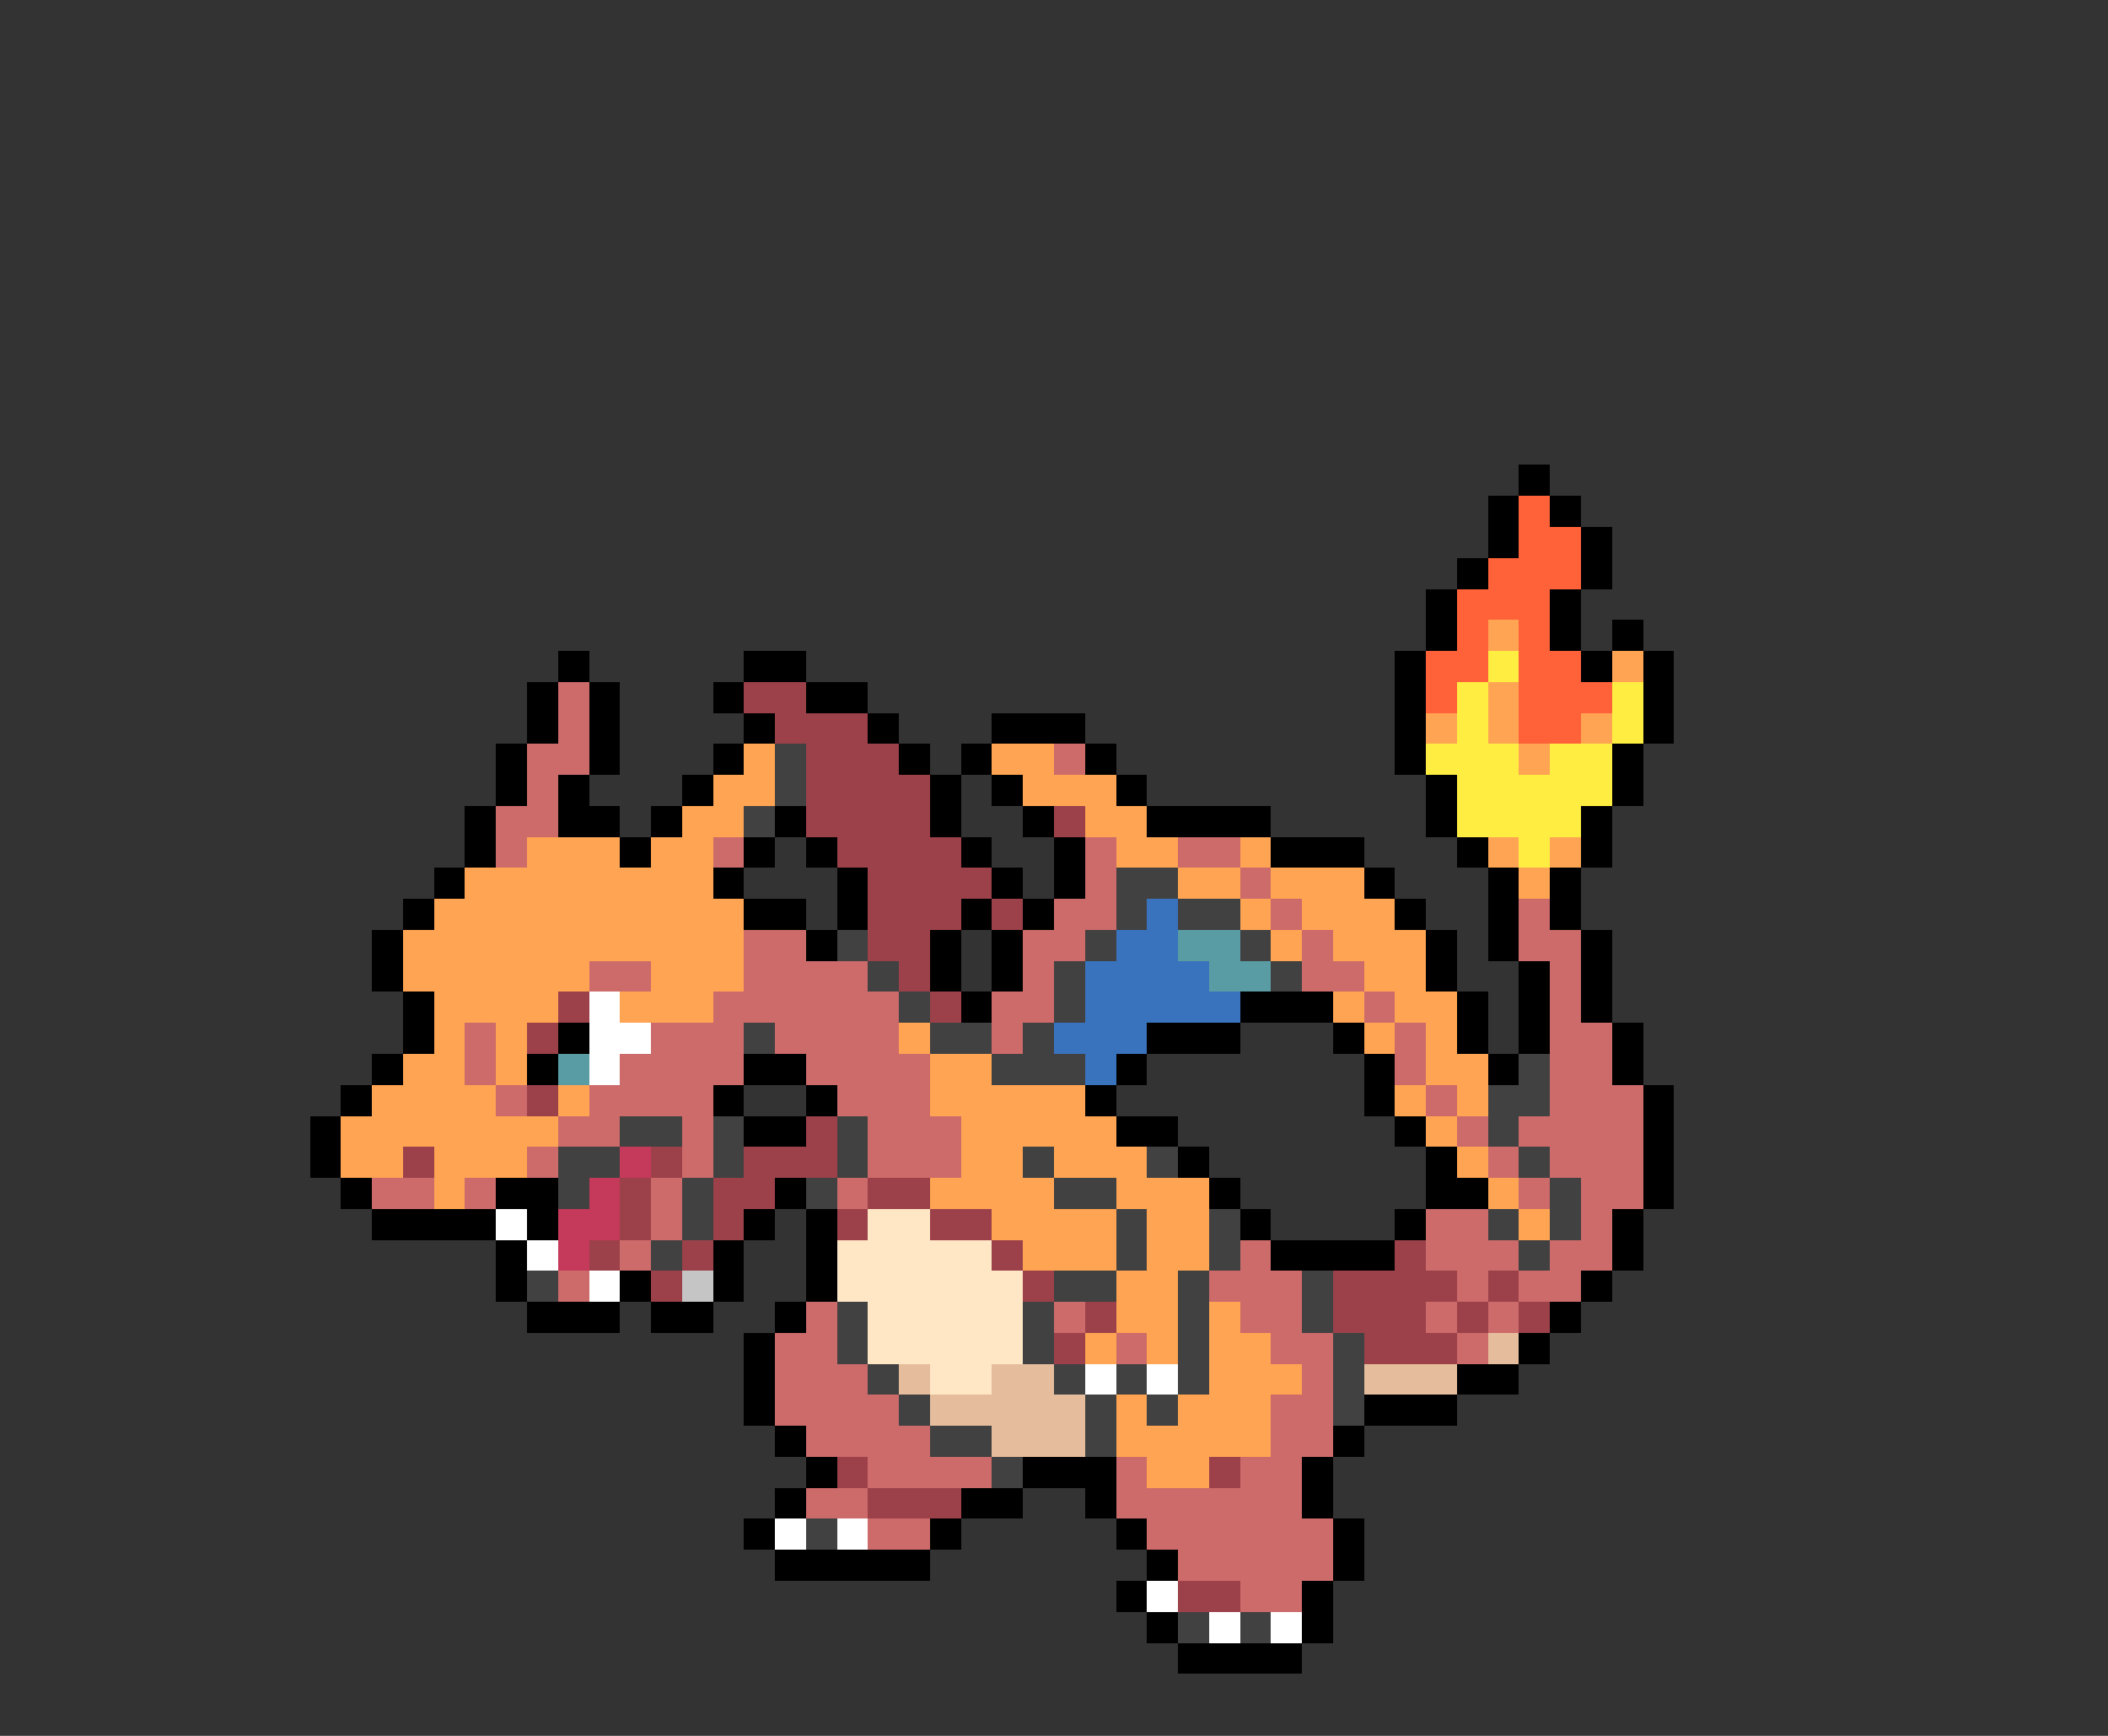 <svg xmlns="http://www.w3.org/2000/svg" viewBox="0 -0.5 68 56" shape-rendering="crispEdges">
<rect x="0" y="-0.5" width="68" height="56" fill="#333333" stroke="none"/>
<path stroke="#000000" d="M49 15h1M48 16h1M50 16h1M48 17h1M51 17h1M47 18h1M51 18h1M46 19h1M50 19h1M46 20h1M50 20h1M52 20h1M18 21h1M24 21h2M45 21h1M51 21h1M53 21h1M17 22h1M19 22h1M23 22h1M26 22h2M45 22h1M53 22h1M17 23h1M19 23h1M24 23h1M28 23h1M32 23h3M45 23h1M53 23h1M16 24h1M19 24h1M23 24h1M29 24h1M31 24h1M35 24h1M45 24h1M52 24h1M16 25h1M18 25h1M22 25h1M30 25h1M32 25h1M36 25h1M46 25h1M52 25h1M15 26h1M18 26h2M21 26h1M25 26h1M30 26h1M33 26h1M37 26h4M46 26h1M51 26h1M15 27h1M20 27h1M24 27h1M26 27h1M31 27h1M34 27h1M41 27h3M47 27h1M51 27h1M14 28h1M23 28h1M27 28h1M32 28h1M34 28h1M44 28h1M48 28h1M50 28h1M13 29h1M24 29h2M27 29h1M31 29h1M33 29h1M45 29h1M48 29h1M50 29h1M12 30h1M26 30h1M30 30h1M32 30h1M46 30h1M48 30h1M51 30h1M12 31h1M30 31h1M32 31h1M46 31h1M49 31h1M51 31h1M13 32h1M31 32h1M40 32h3M47 32h1M49 32h1M51 32h1M13 33h1M18 33h1M37 33h3M43 33h1M47 33h1M49 33h1M52 33h1M12 34h1M17 34h1M24 34h2M36 34h1M44 34h1M48 34h1M52 34h1M11 35h1M23 35h1M26 35h1M35 35h1M44 35h1M53 35h1M10 36h1M24 36h2M36 36h2M45 36h1M53 36h1M10 37h1M38 37h1M46 37h1M53 37h1M11 38h1M16 38h2M25 38h1M39 38h1M46 38h2M53 38h1M12 39h4M17 39h1M24 39h1M26 39h1M40 39h1M45 39h1M52 39h1M16 40h1M23 40h1M26 40h1M41 40h4M52 40h1M16 41h1M20 41h1M23 41h1M26 41h1M51 41h1M17 42h3M21 42h2M25 42h1M50 42h1M24 43h1M49 43h1M24 44h1M47 44h2M24 45h1M44 45h3M25 46h1M43 46h1M26 47h1M33 47h3M42 47h1M25 48h1M31 48h2M35 48h1M42 48h1M24 49h1M30 49h1M36 49h1M43 49h1M25 50h5M37 50h1M43 50h1M36 51h1M42 51h1M37 52h1M42 52h1M38 53h4" />
<path stroke="#ff6239" d="M49 16h1M49 17h2M48 18h3M47 19h3M47 20h1M49 20h1M46 21h2M49 21h2M46 22h1M49 22h3M49 23h2" />
<path stroke="#ffa452" d="M48 20h1M52 21h1M48 22h1M46 23h1M48 23h1M51 23h1M24 24h1M32 24h2M49 24h1M23 25h2M33 25h3M22 26h2M35 26h2M17 27h3M21 27h2M36 27h2M40 27h1M48 27h1M50 27h1M15 28h8M38 28h2M41 28h3M49 28h1M14 29h10M40 29h1M42 29h3M13 30h11M41 30h1M43 30h3M13 31h6M21 31h3M44 31h2M14 32h4M20 32h3M43 32h1M45 32h2M14 33h1M16 33h1M29 33h1M44 33h1M46 33h1M13 34h2M16 34h1M30 34h2M46 34h2M12 35h4M18 35h1M30 35h5M45 35h1M47 35h1M11 36h7M31 36h5M46 36h1M11 37h2M14 37h3M31 37h2M34 37h3M47 37h1M14 38h1M30 38h4M36 38h3M48 38h1M32 39h4M37 39h2M49 39h1M33 40h3M37 40h2M36 41h2M36 42h2M39 42h1M35 43h1M37 43h1M39 43h2M39 44h3M36 45h1M38 45h3M36 46h5M37 47h2" />
<path stroke="#ffee41" d="M48 21h1M47 22h1M52 22h1M47 23h1M52 23h1M46 24h3M50 24h2M47 25h5M47 26h4M49 27h1" />
<path stroke="#cd6a6a" d="M18 22h1M18 23h1M17 24h2M34 24h1M17 25h1M16 26h2M16 27h1M23 27h1M35 27h1M38 27h2M35 28h1M40 28h1M34 29h2M41 29h1M49 29h1M24 30h2M33 30h2M42 30h1M49 30h2M19 31h2M24 31h4M33 31h1M42 31h2M50 31h1M23 32h6M32 32h2M44 32h1M50 32h1M15 33h1M21 33h3M25 33h4M32 33h1M45 33h1M50 33h2M15 34h1M20 34h4M26 34h4M45 34h1M50 34h2M16 35h1M19 35h4M27 35h3M46 35h1M50 35h3M18 36h2M22 36h1M28 36h3M47 36h1M49 36h4M17 37h1M22 37h1M28 37h3M48 37h1M50 37h3M12 38h2M15 38h1M21 38h1M27 38h1M49 38h1M51 38h2M21 39h1M46 39h2M51 39h1M20 40h1M40 40h1M46 40h3M50 40h2M18 41h1M39 41h3M47 41h1M49 41h2M26 42h1M34 42h1M40 42h2M46 42h1M48 42h1M25 43h2M36 43h1M41 43h2M47 43h1M25 44h3M42 44h1M25 45h4M41 45h2M26 46h4M41 46h2M28 47h4M36 47h1M40 47h2M26 48h2M36 48h6M28 49h2M37 49h6M38 50h5M40 51h2" />
<path stroke="#9c414a" d="M24 22h2M25 23h3M26 24h3M26 25h4M26 26h4M34 26h1M27 27h4M28 28h4M28 29h3M32 29h1M28 30h2M29 31h1M18 32h1M30 32h1M17 33h1M17 35h1M26 36h1M13 37h1M21 37h1M24 37h3M20 38h1M23 38h2M28 38h2M20 39h1M23 39h1M27 39h1M30 39h2M19 40h1M22 40h1M32 40h1M45 40h1M21 41h1M33 41h1M43 41h4M48 41h1M35 42h1M43 42h3M47 42h1M49 42h1M34 43h1M44 43h3M27 47h1M39 47h1M28 48h3M38 51h2" />
<path stroke="#414141" d="M25 24h1M25 25h1M24 26h1M36 28h2M36 29h1M38 29h2M27 30h1M35 30h1M40 30h1M28 31h1M34 31h1M41 31h1M29 32h1M34 32h1M24 33h1M30 33h2M33 33h1M32 34h3M49 34h1M48 35h2M20 36h2M23 36h1M27 36h1M48 36h1M18 37h2M23 37h1M27 37h1M33 37h1M37 37h1M49 37h1M18 38h1M22 38h1M26 38h1M34 38h2M50 38h1M22 39h1M36 39h1M39 39h1M48 39h1M50 39h1M21 40h1M36 40h1M39 40h1M49 40h1M17 41h1M34 41h2M38 41h1M42 41h1M27 42h1M33 42h1M38 42h1M42 42h1M27 43h1M33 43h1M38 43h1M43 43h1M28 44h1M34 44h1M36 44h1M38 44h1M43 44h1M29 45h1M35 45h1M37 45h1M43 45h1M30 46h2M35 46h1M32 47h1M26 49h1M38 52h1M40 52h1" />
<path stroke="#3973bd" d="M37 29h1M36 30h2M35 31h4M35 32h5M34 33h3M35 34h1" />
<path stroke="#5a9ca4" d="M38 30h2M39 31h2M18 34h1" />
<path stroke="#ffffff" d="M19 32h1M19 33h2M19 34h1M16 39h1M17 40h1M19 41h1M35 44h1M37 44h1M25 49h1M27 49h1M37 51h1M39 52h1M41 52h1" />
<path stroke="#c5395a" d="M20 37h1M19 38h1M18 39h2M18 40h1" />
<path stroke="#ffe6c5" d="M28 39h2M27 40h5M27 41h6M28 42h5M28 43h5M30 44h2" />
<path stroke="#c5c5c5" d="M22 41h1" />
<path stroke="#e6bd9c" d="M48 43h1M29 44h1M32 44h2M44 44h3M30 45h5M32 46h3" />
</svg>